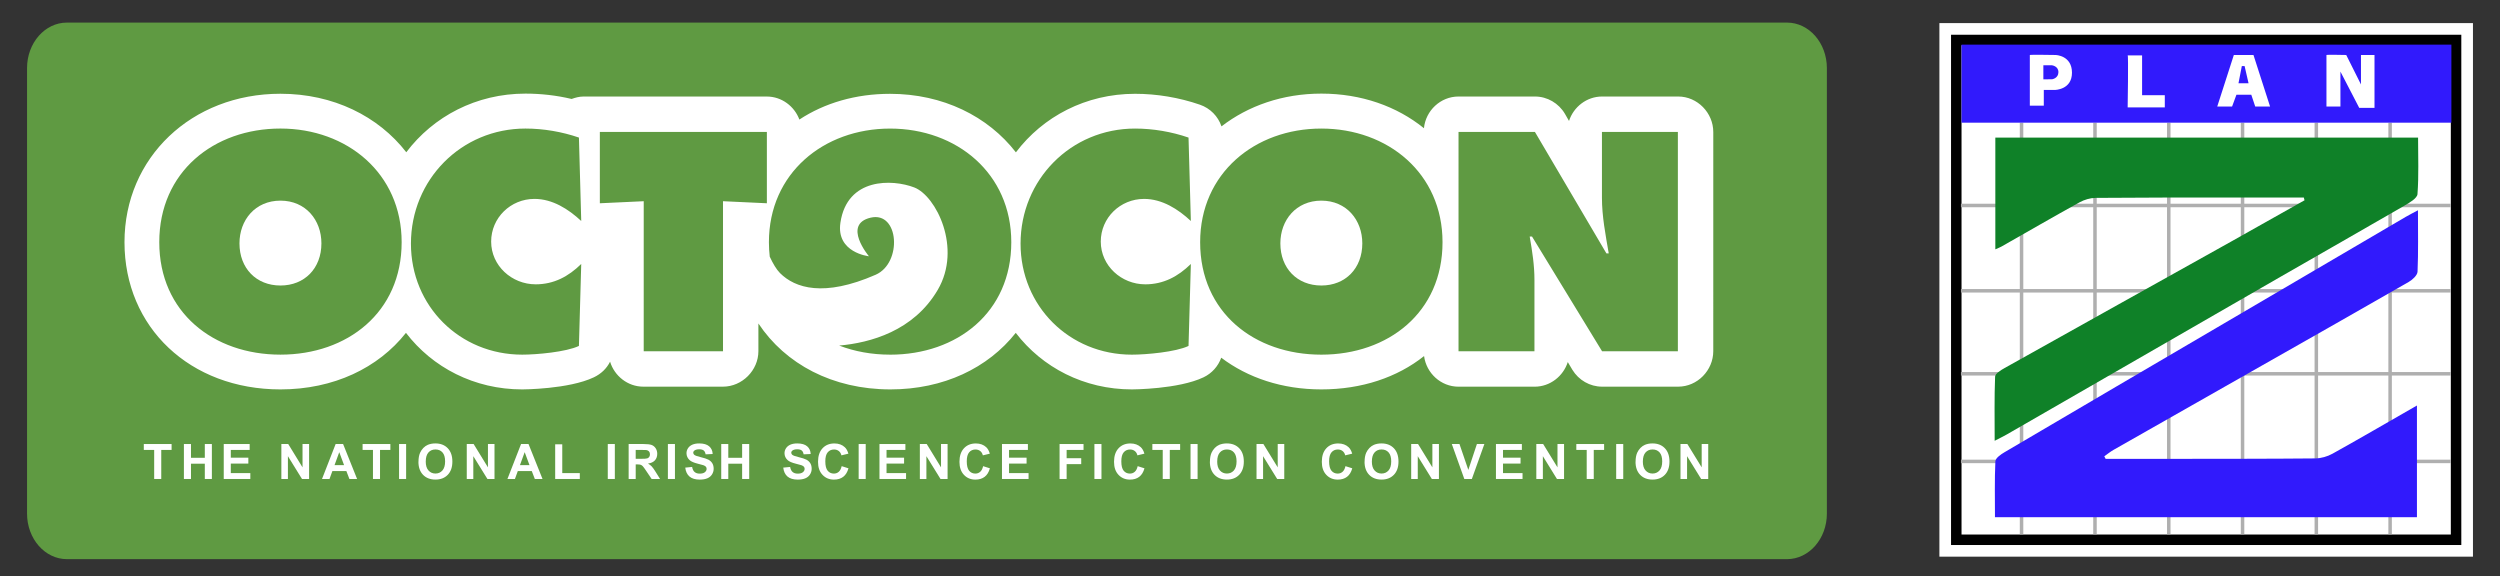 <?xml version="1.0" encoding="UTF-8"?><svg xmlns="http://www.w3.org/2000/svg" xmlns:xlink="http://www.w3.org/1999/xlink" viewBox="0 0 1084.28 249.89"><rect x="0" y="0" width="1084.28" height="249.89" fill="#333333" stroke="none"/><defs><style>.cls-1{fill:#fff;}.cls-2{clip-path:url(#clippath-2);}.cls-3{clip-path:url(#clippath-6);}.cls-4{fill:#311afc;}.cls-5{clip-path:url(#clippath-7);}.cls-6{clip-path:url(#clippath-1);}.cls-7{clip-path:url(#clippath-4);}.cls-8{fill:#0f8128;}.cls-9{fill:#5f9a42;}.cls-10{clip-path:url(#clippath-9);}.cls-11{clip-path:url(#clippath);}.cls-12{fill:#afafaf;}.cls-13{fill:none;}.cls-14{clip-path:url(#clippath-3);}.cls-15{clip-path:url(#clippath-8);}.cls-16{clip-path:url(#clippath-5);}.cls-17{clip-path:url(#clippath-10);}</style><clipPath id="clippath"><rect class="cls-13" x="11.73" y="9.8" width="780.61" height="232.7"/></clipPath><clipPath id="clippath-1"><rect class="cls-13" x="11.73" y="9.8" width="780.61" height="232.7"/></clipPath><clipPath id="clippath-2"><rect class="cls-13" x="11.73" y="9.8" width="780.61" height="232.7"/></clipPath><clipPath id="clippath-3"><rect class="cls-13" x="11.73" y="9.8" width="780.61" height="232.7"/></clipPath><clipPath id="clippath-4"><rect class="cls-13" x="11.73" y="9.8" width="780.61" height="232.7"/></clipPath><clipPath id="clippath-5"><rect class="cls-13" x="11.73" y="9.8" width="780.61" height="232.7"/></clipPath><clipPath id="clippath-6"><rect class="cls-13" x="11.73" y="9.8" width="780.61" height="232.7"/></clipPath><clipPath id="clippath-7"><rect class="cls-13" x="11.73" y="9.8" width="780.61" height="232.7"/></clipPath><clipPath id="clippath-8"><rect class="cls-13" x="11.73" y="9.8" width="780.61" height="232.7"/></clipPath><clipPath id="clippath-9"><rect class="cls-13" x="11.73" y="9.8" width="780.61" height="232.7"/></clipPath><clipPath id="clippath-10"><rect class="cls-13" x="11.73" y="9.8" width="780.61" height="232.7"/></clipPath></defs><g id="Layer_3"><rect class="cls-1" x="841.14" y="10.02" width="231.41" height="231.41"/><rect x="846.19" y="15.07" width="221.31" height="221.31"/><rect class="cls-1" x="850.74" y="19.62" width="212.21" height="212.21"/><g id="Layer_4"><rect class="cls-12" x="876.01" y="53.22" width="1.52" height="178.49"/><rect class="cls-12" x="907.86" y="53.22" width="1.52" height="178.49"/><rect class="cls-12" x="939.86" y="53.22" width="1.52" height="178.49"/><rect class="cls-12" x="971.86" y="53.22" width="1.52" height="178.49"/><rect class="cls-12" x="1003.86" y="53.22" width="1.52" height="178.49"/><rect class="cls-12" x="1035.86" y="53.22" width="1.52" height="178.49"/><rect class="cls-12" x="955.96" y="93.89" width="1.52" height="212.46" transform="translate(756.59 1156.84) rotate(-90)"/><rect class="cls-12" x="955.96" y="55.89" width="1.52" height="212.46" transform="translate(794.59 1118.84) rotate(-90)"/><rect class="cls-12" x="955.96" y="19.89" width="1.52" height="212.46" transform="translate(830.59 1082.84) rotate(-90)"/><rect class="cls-12" x="955.96" y="-17.11" width="1.52" height="212.46" transform="translate(867.59 1045.84) rotate(-90)"/></g><path class="cls-8" d="M999.2,85.66c-10.29,0-20.58,0-30.87,0-19.82,.02-39.64-.01-59.46,.17-2.34,.02-4.9,.79-6.96,1.93-11.35,6.27-22.58,12.77-33.86,19.18-.69,.39-1.45,.66-2.65,1.2V59.68h183.35c0,8.34,.34,16.46-.26,24.51-.13,1.79-3.38,3.68-5.53,4.93-17.84,10.35-35.79,20.52-53.67,30.81-39.64,22.81-79.27,45.67-118.9,68.49-1.41,.81-2.88,1.51-5.28,2.76,0-9.75-.17-18.81,.19-27.84,.05-1.31,2.5-2.81,4.13-3.72,32.65-18.28,65.35-36.48,98.02-54.72,10.7-5.97,21.37-12.02,32.05-18.03-.1-.4-.21-.81-.31-1.21Z"/><path class="cls-4" d="M913.22,199.01c10.31,0,20.62,.01,30.94,0,20-.03,40,0,59.99-.19,2.51-.02,5.27-.81,7.48-2.04,12.07-6.71,24-13.67,36.63-20.91v48.45h-183.02c0-8.09-.19-16.19,.18-24.26,.06-1.37,2.34-2.97,3.93-3.9,32.41-19.09,64.88-38.1,97.33-57.12,25.56-14.99,51.12-29.98,76.68-44.96,1.52-.89,3.11-1.68,5.34-2.88,0,9.42,.19,18.04-.18,26.63-.07,1.56-2.18,3.5-3.82,4.44-21.21,12.2-42.51,24.26-63.79,36.34-21.42,12.17-42.85,24.32-64.25,36.51-1.41,.8-2.67,1.85-4,2.79,.19,.36,.38,.72,.57,1.09Z"/><rect class="cls-4" x="850.74" y="19.36" width="212.46" height="33.85"/><path class="cls-1" d="M922.8,24.04h6.25v17.24h9.85v5.31h-16.11s.38-22.93,0-22.55Z"/><path class="cls-1" d="M1009.01,23.85v22.36h6.06v-15.16l8.15,15.73h6.63V23.85h-5.87v12.78l-6.39-12.78s-8.39-.19-8.58,0Z"/><path class="cls-1" d="M977.37,23.85h-8.53l-7.2,22.36h6.44l1.89-5.12h6.44l1.71,5.12h6.44l-7.2-22.36Zm-6.51,12.25l1.45-7.45h1.2l1.71,7.45h-4.36Z"/><path class="cls-1" d="M891.63,23.85s-11.08-.19-11.27,0v21.98h6.06v-6.82h4.74s7.48,0,7.48-7.48-7.01-7.67-7.01-7.67Zm-1.56,10.52l-3.84,.05v-6.11h3.69s2.84,.31,2.84,2.98-2.7,3.08-2.7,3.08Z"/></g><g id="Layer_5"><g id="Octocon_Logo"><g class="cls-11"><path class="cls-9" d="M792.34,222.75c0,10.91-7.74,19.76-17.3,19.76H29.02c-9.55,0-17.29-8.85-17.29-19.76V29.55c0-10.92,7.74-19.75,17.29-19.75H775.04c9.56,0,17.3,8.84,17.3,19.75V222.75Z"/></g><polygon class="cls-1" points="66.87 207.74 66.87 195.14 62.37 195.14 62.37 192.58 74.42 192.58 74.42 195.14 69.94 195.14 69.94 207.74 66.87 207.74"/><polygon class="cls-1" points="79.76 207.74 79.76 192.58 82.83 192.58 82.83 198.55 88.83 198.55 88.83 192.58 91.89 192.58 91.89 207.74 88.83 207.74 88.83 201.11 82.83 201.11 82.83 207.74 79.76 207.74"/><polygon class="cls-1" points="97.04 207.74 97.04 192.58 108.28 192.58 108.28 195.14 100.1 195.14 100.1 198.5 107.71 198.5 107.71 201.06 100.1 201.06 100.1 205.19 108.57 205.19 108.57 207.74 97.04 207.74"/><polygon class="cls-1" points="122.03 207.74 122.03 192.58 125.01 192.58 131.21 202.7 131.21 192.58 134.06 192.58 134.06 207.74 130.98 207.74 124.87 197.85 124.87 207.74 122.03 207.74"/><path class="cls-1" d="M149.23,201.74l-2.09-5.63-2.05,5.63h4.14Zm5.64,6h-3.33s-1.32-3.44-1.32-3.44h-6.06s-1.25,3.44-1.25,3.44h-3.25s5.91-15.16,5.91-15.16h3.24s6.07,15.16,6.07,15.16Z"/><polygon class="cls-1" points="161.76 207.74 161.76 195.14 157.26 195.14 157.26 192.58 169.31 192.58 169.31 195.14 164.82 195.14 164.82 207.74 161.76 207.74"/><rect class="cls-1" x="173.08" y="192.58" width="3.06" height="15.16"/><g class="cls-6"><path class="cls-1" d="M184.65,200.15c0,1.71,.39,3.02,1.19,3.9,.79,.89,1.8,1.33,3.02,1.33s2.22-.44,3.01-1.32c.78-.88,1.18-2.2,1.18-3.95s-.38-3.04-1.14-3.89c-.76-.86-1.77-1.28-3.04-1.28s-2.28,.43-3.05,1.3c-.77,.87-1.16,2.17-1.16,3.92m-3.16,.1c0-1.55,.23-2.84,.69-3.89,.35-.77,.82-1.46,1.41-2.08,.6-.61,1.25-1.07,1.96-1.37,.95-.39,2.03-.6,3.27-.6,2.23,0,4.02,.69,5.36,2.08,1.34,1.39,2.01,3.32,2.01,5.78,0,2.45-.66,4.36-2,5.75-1.33,1.38-3.11,2.07-5.34,2.07-2.25,0-4.05-.69-5.38-2.07-1.33-1.38-2-3.27-2-5.68"/></g><polygon class="cls-1" points="202.44 207.74 202.44 192.58 205.42 192.58 211.63 202.7 211.63 192.58 214.47 192.58 214.47 207.74 211.4 207.74 205.28 197.85 205.28 207.74 202.44 207.74"/><path class="cls-1" d="M229.65,201.74l-2.09-5.63-2.05,5.63h4.14Zm5.64,6h-3.33s-1.32-3.44-1.32-3.44h-6.06s-1.25,3.44-1.25,3.44h-3.25s5.91-15.16,5.91-15.16h3.24s6.07,15.16,6.07,15.16Z"/><polygon class="cls-1" points="240.79 207.74 240.79 192.7 243.86 192.7 243.86 205.19 251.47 205.19 251.47 207.74 240.79 207.74"/><rect class="cls-1" x="263.6" y="192.58" width="3.06" height="15.16"/><g class="cls-2"><path class="cls-1" d="M275.71,198.99h2.26c1.47,0,2.39-.06,2.75-.19,.37-.12,.65-.34,.86-.64,.21-.3,.31-.68,.31-1.14,0-.51-.14-.92-.41-1.24-.27-.31-.66-.51-1.15-.59-.25-.03-.99-.05-2.23-.05h-2.39v3.85Zm-3.06,8.75v-15.16s6.44,0,6.44,0c1.62,0,2.8,.14,3.53,.41,.73,.27,1.32,.76,1.77,1.45,.44,.7,.66,1.49,.66,2.39,0,1.14-.34,2.08-1,2.82-.67,.74-1.67,1.21-3,1.4,.66,.39,1.21,.81,1.64,1.27,.43,.46,1.01,1.28,1.74,2.46l1.85,2.96h-3.66s-2.22-3.3-2.22-3.3c-.79-1.18-1.32-1.92-1.61-2.23-.29-.31-.6-.52-.92-.63-.32-.11-.84-.17-1.54-.17h-.62v6.33h-3.06Z"/></g><rect class="cls-1" x="289.67" y="192.58" width="3.06" height="15.16"/><g class="cls-14"><path class="cls-1" d="M297.2,202.81l2.98-.29c.18,1,.54,1.74,1.09,2.2,.55,.47,1.29,.7,2.22,.7,.98,0,1.73-.21,2.23-.62,.5-.42,.75-.9,.75-1.46,0-.36-.11-.66-.32-.92-.21-.25-.58-.47-1.1-.66-.36-.12-1.18-.34-2.45-.66-1.64-.41-2.79-.91-3.46-1.5-.93-.83-1.4-1.85-1.4-3.05,0-.77,.22-1.49,.66-2.16,.44-.67,1.07-1.18,1.89-1.54,.82-.35,1.82-.53,2.98-.53,1.9,0,3.34,.42,4.3,1.25,.96,.83,1.47,1.95,1.52,3.34l-3.06,.14c-.13-.78-.41-1.34-.84-1.68-.43-.34-1.07-.51-1.94-.51s-1.59,.18-2.09,.55c-.32,.24-.49,.55-.49,.94,0,.36,.15,.67,.45,.92,.39,.32,1.32,.66,2.81,1.01,1.49,.35,2.59,.71,3.31,1.09,.72,.38,1.27,.89,1.68,1.54,.4,.65,.6,1.46,.6,2.42,0,.87-.24,1.68-.72,2.44-.48,.76-1.16,1.32-2.05,1.69-.88,.37-1.98,.55-3.3,.55-1.92,0-3.39-.45-4.41-1.33-1.03-.88-1.65-2.18-1.84-3.87"/></g><polygon class="cls-1" points="312.81 207.74 312.81 192.58 315.87 192.58 315.87 198.55 321.87 198.55 321.87 192.58 324.94 192.58 324.94 207.74 321.87 207.74 321.87 201.11 315.87 201.11 315.87 207.74 312.81 207.74"/><g class="cls-7"><path class="cls-1" d="M339.71,202.81l2.98-.29c.18,1,.54,1.74,1.09,2.2,.55,.47,1.29,.7,2.22,.7,.98,0,1.73-.21,2.23-.62,.5-.42,.75-.9,.75-1.46,0-.36-.11-.66-.32-.92-.21-.25-.58-.47-1.1-.66-.36-.12-1.18-.34-2.45-.66-1.64-.41-2.79-.91-3.46-1.5-.93-.83-1.4-1.85-1.4-3.05,0-.77,.22-1.49,.66-2.16,.44-.67,1.07-1.18,1.89-1.54,.82-.35,1.82-.53,2.98-.53,1.9,0,3.34,.42,4.3,1.25,.96,.83,1.47,1.95,1.52,3.34l-3.06,.14c-.13-.78-.41-1.34-.84-1.68-.43-.34-1.07-.51-1.94-.51s-1.59,.18-2.09,.55c-.32,.24-.49,.55-.49,.94,0,.36,.15,.67,.45,.92,.39,.32,1.32,.66,2.81,1.01,1.49,.35,2.59,.71,3.31,1.09,.72,.38,1.27,.89,1.68,1.54,.4,.65,.6,1.46,.6,2.42,0,.87-.24,1.68-.72,2.44-.48,.76-1.16,1.32-2.05,1.69-.88,.37-1.98,.55-3.3,.55-1.92,0-3.39-.45-4.42-1.33-1.03-.88-1.64-2.18-1.84-3.87"/><path class="cls-1" d="M365.02,202.17l2.97,.94c-.46,1.66-1.21,2.88-2.27,3.69-1.06,.81-2.4,1.21-4.03,1.21-2.01,0-3.67-.69-4.96-2.07-1.3-1.37-1.94-3.25-1.94-5.64,0-2.52,.65-4.48,1.96-5.88,1.3-1.4,3.01-2.09,5.14-2.09,1.85,0,3.36,.55,4.52,1.64,.69,.65,1.21,1.58,1.55,2.79l-3.03,.73c-.18-.79-.55-1.41-1.12-1.86-.57-.45-1.26-.68-2.07-.68-1.12,0-2.04,.4-2.74,1.21-.7,.81-1.05,2.12-1.05,3.92,0,1.91,.34,3.28,1.04,4.1,.69,.81,1.58,1.22,2.69,1.22,.81,0,1.52-.26,2.1-.78,.59-.51,1.01-1.33,1.26-2.44"/></g><rect class="cls-1" x="372.41" y="192.58" width="3.06" height="15.16"/><polygon class="cls-1" points="381.44 207.74 381.44 192.58 392.68 192.58 392.68 195.14 384.5 195.14 384.5 198.5 392.11 198.5 392.11 201.06 384.5 201.06 384.5 205.19 392.97 205.19 392.97 207.74 381.44 207.74"/><polygon class="cls-1" points="398.95 207.74 398.95 192.58 401.93 192.58 408.13 202.7 408.13 192.58 410.98 192.58 410.98 207.74 407.91 207.74 401.79 197.85 401.79 207.74 398.95 207.74"/><g class="cls-16"><path class="cls-1" d="M426.36,202.17l2.97,.94c-.46,1.66-1.21,2.88-2.27,3.69-1.06,.81-2.4,1.21-4.03,1.21-2.01,0-3.67-.69-4.96-2.07-1.29-1.37-1.94-3.25-1.94-5.64,0-2.52,.65-4.48,1.96-5.88,1.3-1.4,3.02-2.09,5.14-2.09,1.86,0,3.36,.55,4.52,1.64,.69,.65,1.21,1.58,1.55,2.79l-3.03,.73c-.18-.79-.55-1.41-1.12-1.86-.57-.45-1.26-.68-2.07-.68-1.12,0-2.04,.4-2.73,1.21-.7,.81-1.05,2.12-1.05,3.92,0,1.91,.34,3.28,1.04,4.1,.69,.81,1.58,1.22,2.69,1.22,.81,0,1.52-.26,2.1-.78,.59-.51,1.01-1.33,1.26-2.44"/></g><polygon class="cls-1" points="434.57 207.74 434.57 192.58 445.81 192.58 445.81 195.14 437.63 195.14 437.63 198.5 445.24 198.5 445.24 201.06 437.63 201.06 437.63 205.19 446.1 205.19 446.1 207.74 434.57 207.74"/><polygon class="cls-1" points="459.55 207.74 459.55 192.58 469.94 192.58 469.94 195.14 462.61 195.14 462.61 198.73 468.94 198.73 468.94 201.3 462.61 201.3 462.61 207.74 459.55 207.74"/><rect class="cls-1" x="474.66" y="192.58" width="3.06" height="15.16"/><g class="cls-3"><path class="cls-1" d="M493.4,202.17l2.97,.94c-.46,1.66-1.21,2.88-2.27,3.69-1.06,.81-2.4,1.21-4.03,1.21-2.01,0-3.67-.69-4.96-2.07-1.3-1.37-1.94-3.25-1.94-5.64,0-2.52,.65-4.48,1.96-5.88,1.3-1.4,3.01-2.09,5.14-2.09,1.86,0,3.36,.55,4.52,1.64,.69,.65,1.21,1.58,1.55,2.79l-3.03,.73c-.18-.79-.55-1.41-1.12-1.86-.57-.45-1.26-.68-2.07-.68-1.12,0-2.04,.4-2.74,1.21-.7,.81-1.05,2.12-1.05,3.92,0,1.91,.34,3.28,1.04,4.1,.69,.81,1.58,1.22,2.69,1.22,.81,0,1.52-.26,2.1-.78,.59-.51,1.01-1.33,1.26-2.44"/></g><polygon class="cls-1" points="504.29 207.74 504.29 195.14 499.79 195.14 499.79 192.58 511.84 192.58 511.84 195.14 507.35 195.14 507.35 207.74 504.29 207.74"/><rect class="cls-1" x="516.35" y="192.58" width="3.06" height="15.16"/><g class="cls-5"><path class="cls-1" d="M527.91,200.15c0,1.71,.39,3.02,1.19,3.9,.79,.89,1.8,1.33,3.02,1.33s2.22-.44,3.01-1.32c.78-.88,1.18-2.2,1.18-3.95,0-1.74-.38-3.04-1.14-3.89-.76-.86-1.77-1.28-3.04-1.28-1.26,0-2.28,.43-3.05,1.3-.77,.87-1.16,2.17-1.16,3.92m-3.16,.1c0-1.55,.23-2.84,.69-3.89,.35-.77,.82-1.46,1.41-2.08,.6-.61,1.25-1.07,1.96-1.37,.94-.39,2.03-.6,3.27-.6,2.23,0,4.02,.69,5.36,2.08,1.34,1.39,2.01,3.32,2.01,5.78,0,2.45-.67,4.36-2,5.75-1.33,1.38-3.11,2.07-5.34,2.07-2.25,0-4.05-.69-5.38-2.07-1.33-1.38-2-3.27-2-5.68"/></g><polygon class="cls-1" points="544.97 207.74 544.97 192.58 547.95 192.58 554.16 202.7 554.16 192.58 557 192.58 557 207.74 553.93 207.74 547.81 197.85 547.81 207.74 544.97 207.74"/><g class="cls-15"><path class="cls-1" d="M583.52,202.17l2.97,.94c-.46,1.66-1.21,2.88-2.27,3.69-1.06,.81-2.4,1.21-4.03,1.21-2.01,0-3.67-.69-4.96-2.07-1.3-1.37-1.94-3.25-1.94-5.64,0-2.52,.65-4.48,1.96-5.88,1.3-1.4,3.01-2.09,5.14-2.09,1.86,0,3.36,.55,4.52,1.64,.69,.65,1.21,1.58,1.55,2.79l-3.03,.73c-.18-.79-.55-1.41-1.12-1.86-.57-.45-1.26-.68-2.07-.68-1.12,0-2.04,.4-2.74,1.21-.7,.81-1.05,2.12-1.05,3.92,0,1.91,.34,3.28,1.04,4.1,.69,.81,1.58,1.22,2.69,1.22,.81,0,1.52-.26,2.1-.78,.59-.51,1.01-1.33,1.26-2.44"/><path class="cls-1" d="M594.99,200.15c0,1.71,.39,3.02,1.19,3.9,.79,.89,1.8,1.33,3.02,1.33,1.22,0,2.22-.44,3.01-1.32,.78-.88,1.18-2.2,1.18-3.95,0-1.74-.38-3.04-1.14-3.89-.76-.86-1.77-1.28-3.04-1.28s-2.28,.43-3.05,1.3c-.77,.87-1.16,2.17-1.16,3.92m-3.16,.1c0-1.55,.23-2.84,.69-3.89,.35-.77,.82-1.46,1.41-2.08,.6-.61,1.25-1.07,1.96-1.37,.94-.39,2.03-.6,3.27-.6,2.23,0,4.02,.69,5.36,2.08,1.34,1.39,2.01,3.32,2.01,5.78s-.66,4.36-2,5.75c-1.33,1.38-3.11,2.07-5.34,2.07-2.25,0-4.05-.69-5.38-2.07-1.33-1.38-2-3.27-2-5.68"/></g><polygon class="cls-1" points="612.05 207.74 612.05 192.58 615.03 192.58 621.24 202.7 621.24 192.58 624.08 192.58 624.08 207.74 621.01 207.74 614.9 197.85 614.9 207.74 612.05 207.74"/><polygon class="cls-1" points="635.09 207.74 629.67 192.58 632.99 192.58 636.83 203.8 640.55 192.58 643.79 192.58 638.36 207.74 635.09 207.74"/><polygon class="cls-1" points="648.81 207.74 648.81 192.58 660.05 192.58 660.05 195.14 651.87 195.14 651.87 198.5 659.48 198.5 659.48 201.06 651.87 201.06 651.87 205.19 660.34 205.19 660.34 207.74 648.81 207.74"/><polygon class="cls-1" points="666.32 207.74 666.32 192.58 669.29 192.58 675.5 202.7 675.5 192.58 678.35 192.58 678.35 207.74 675.27 207.74 669.16 197.85 669.16 207.74 666.32 207.74"/><polygon class="cls-1" points="688.17 207.74 688.17 195.14 683.67 195.14 683.67 192.58 695.72 192.58 695.72 195.14 691.23 195.14 691.23 207.74 688.17 207.74"/><rect class="cls-1" x="700.96" y="192.58" width="3.06" height="15.16"/><g class="cls-10"><path class="cls-1" d="M712.52,200.15c0,1.71,.39,3.02,1.19,3.9,.79,.89,1.8,1.33,3.02,1.33s2.22-.44,3.01-1.32c.78-.88,1.18-2.2,1.18-3.95,0-1.74-.38-3.04-1.14-3.89-.76-.86-1.77-1.28-3.04-1.28-1.26,0-2.28,.43-3.05,1.3-.77,.87-1.16,2.17-1.16,3.92m-3.16,.1c0-1.55,.23-2.84,.69-3.89,.35-.77,.82-1.46,1.41-2.08,.6-.61,1.25-1.07,1.96-1.37,.94-.39,2.03-.6,3.27-.6,2.23,0,4.02,.69,5.36,2.08,1.34,1.39,2.01,3.32,2.01,5.78s-.66,4.36-2,5.75c-1.33,1.38-3.11,2.07-5.34,2.07-2.25,0-4.05-.69-5.38-2.07-1.33-1.38-2-3.27-2-5.68"/></g><polygon class="cls-1" points="728.85 207.74 728.85 192.58 731.83 192.58 738.04 202.7 738.04 192.58 740.88 192.58 740.88 207.74 737.81 207.74 731.7 197.85 731.7 207.74 728.85 207.74"/><g class="cls-17"><path class="cls-1" d="M121.63,87.02c-10.97,0-17.77,8.44-17.77,18.53,0,10.84,7.31,18.28,17.77,18.28,10.46,0,17.77-7.44,17.77-18.28,0-10.09-6.8-18.53-17.77-18.53"/><path class="cls-1" d="M727.71,152.35h-32.87s-30.38-49.76-30.38-49.76h-1.01c1.14,6.59,2.06,12.53,2.06,18.83v30.92s-32.93,0-32.93,0V57.23s33.14,0,33.14,0l31.01,52.68h1c-1.38-8.05-2.95-16.08-2.95-24.15v-28.53s32.93,0,32.93,0v95.12Zm-154.63,1.47c-28.99,0-52.56-18.27-52.56-48.78,0-29.87,23.7-49.28,52.56-49.28,28.87,0,52.56,19.41,52.56,49.28,0,30.5-23.57,48.78-52.56,48.78m-76.38-30.5c7.94,0,14.24-3.4,19.79-8.83l-1.01,35.55c-5.54,2.64-18.4,3.78-24.58,3.78-27.1,0-48.27-21.05-48.27-48.15,0-27.72,21.81-49.91,49.66-49.91,7.81,0,15.88,1.39,23.19,3.91l1.01,36.18c-5.54-5.17-12.48-9.58-20.29-9.58-10.34,0-18.78,8.19-18.78,18.52,0,10.46,8.95,18.53,19.29,18.53m-110.67,30.5c-7.89,0-15.37-1.36-22.08-3.94,13.42-1.19,32.28-6.26,42.76-24.17,10.61-18.12-.73-40.77-10.19-44.41-9.47-3.64-29.12-4.37-32.03,15.29-1.94,13.04,12.37,14.56,12.37,14.56,0,0-11.65-13.83,.73-16.74,12.38-2.91,13.83,19.65,2.19,24.75-22.5,9.84-34.95,5.82-41.5-.73-1.54-1.55-3.05-4.11-4.44-7.11-.23-2.03-.36-4.12-.36-6.27,0-29.87,23.7-49.28,52.56-49.28,28.87,0,52.56,19.41,52.56,49.28,0,30.5-23.57,48.78-52.56,48.78m-53.45-65.67l-19.02-.89v65.08s-34.39,0-34.39,0V87.27s-19.03,.89-19.03,.89v-30.93s72.44,0,72.44,0v30.93Zm-100.29,35.16c7.94,0,14.24-3.4,19.78-8.83l-1,35.55c-5.55,2.64-18.41,3.78-24.58,3.78-27.1,0-48.28-21.05-48.28-48.15,0-27.72,21.81-49.91,49.67-49.91,7.81,0,15.88,1.39,23.19,3.91l1,36.18c-5.55-5.17-12.48-9.58-20.29-9.58-10.33,0-18.78,8.19-18.78,18.52,0,10.46,8.95,18.53,19.29,18.53m-110.67,30.5c-28.99,0-52.56-18.27-52.56-48.78s23.7-49.28,52.56-49.28c28.87,0,52.56,19.41,52.56,49.28,0,30.5-23.57,48.78-52.56,48.78M727.87,41.86h-33.02c-6.71,0-12.4,4.55-14.35,10.6l-1.77-3.09c-2.71-4.61-7.65-7.51-13-7.51h-33.15c-7.82,0-14.25,6.12-15,13.75-11.72-9.5-27.15-15.01-44.49-15.01-16.77,0-31.75,5.28-43.32,14.21-1.47-4.35-4.88-7.87-9.37-9.41-8.98-3.1-18.7-4.72-28.11-4.72-21.34,0-39.95,9.87-51.68,25.39-12.1-15.62-31.67-25.38-54.58-25.38-14.9,0-28.39,3.97-39.33,11.16-2.14-5.73-7.64-9.98-14.11-9.98h-79.62c-1.77,0-3.47,.49-5.06,1.05-6.59-1.57-13.38-2.32-20.02-2.32-21.33,0-39.95,9.9-51.68,25.43-12.11-15.62-31.67-25.37-54.58-25.37-38.56,0-67.64,27.68-67.64,64.37,0,37,28.44,63.86,67.64,63.86,23.08,0,42.43-9.31,54.44-24.53,11.48,15,29.63,24.53,50.43,24.53,.2,0,20.19-.06,31.07-5.25,3.11-1.49,5.55-3.79,7.03-6.78,1.88,6.18,7.63,10.84,14.42,10.84h34.54c8.33,0,15.37-7.08,15.37-15.4v-12.01c11.71,17.61,32.17,28.6,57.25,28.6,23.08,0,42.36-9.31,54.37-24.53,11.48,15,29.59,24.53,50.39,24.53,.2,0,20.18-.06,31.06-5.25,3.64-1.73,6.35-4.82,7.67-8.5,11.5,8.71,26.45,13.75,43.42,13.75,17.53,0,32.91-5.21,44.55-14.46,.97,7.39,7.28,13.28,14.93,13.28h33.02c6.74,0,12.44-4.58,14.38-10.68l1.99,3.35c2.74,4.5,7.62,7.32,12.88,7.32h33.02c8.33,0,15.21-7.08,15.21-15.4V57.27c0-8.33-6.88-15.41-15.21-15.41"/><path class="cls-1" d="M573.08,87.02c-10.96,0-17.77,8.44-17.77,18.53,0,10.84,7.31,18.28,17.77,18.28,10.46,0,17.77-7.44,17.77-18.28,0-10.09-6.81-18.53-17.77-18.53"/></g></g></g></svg>